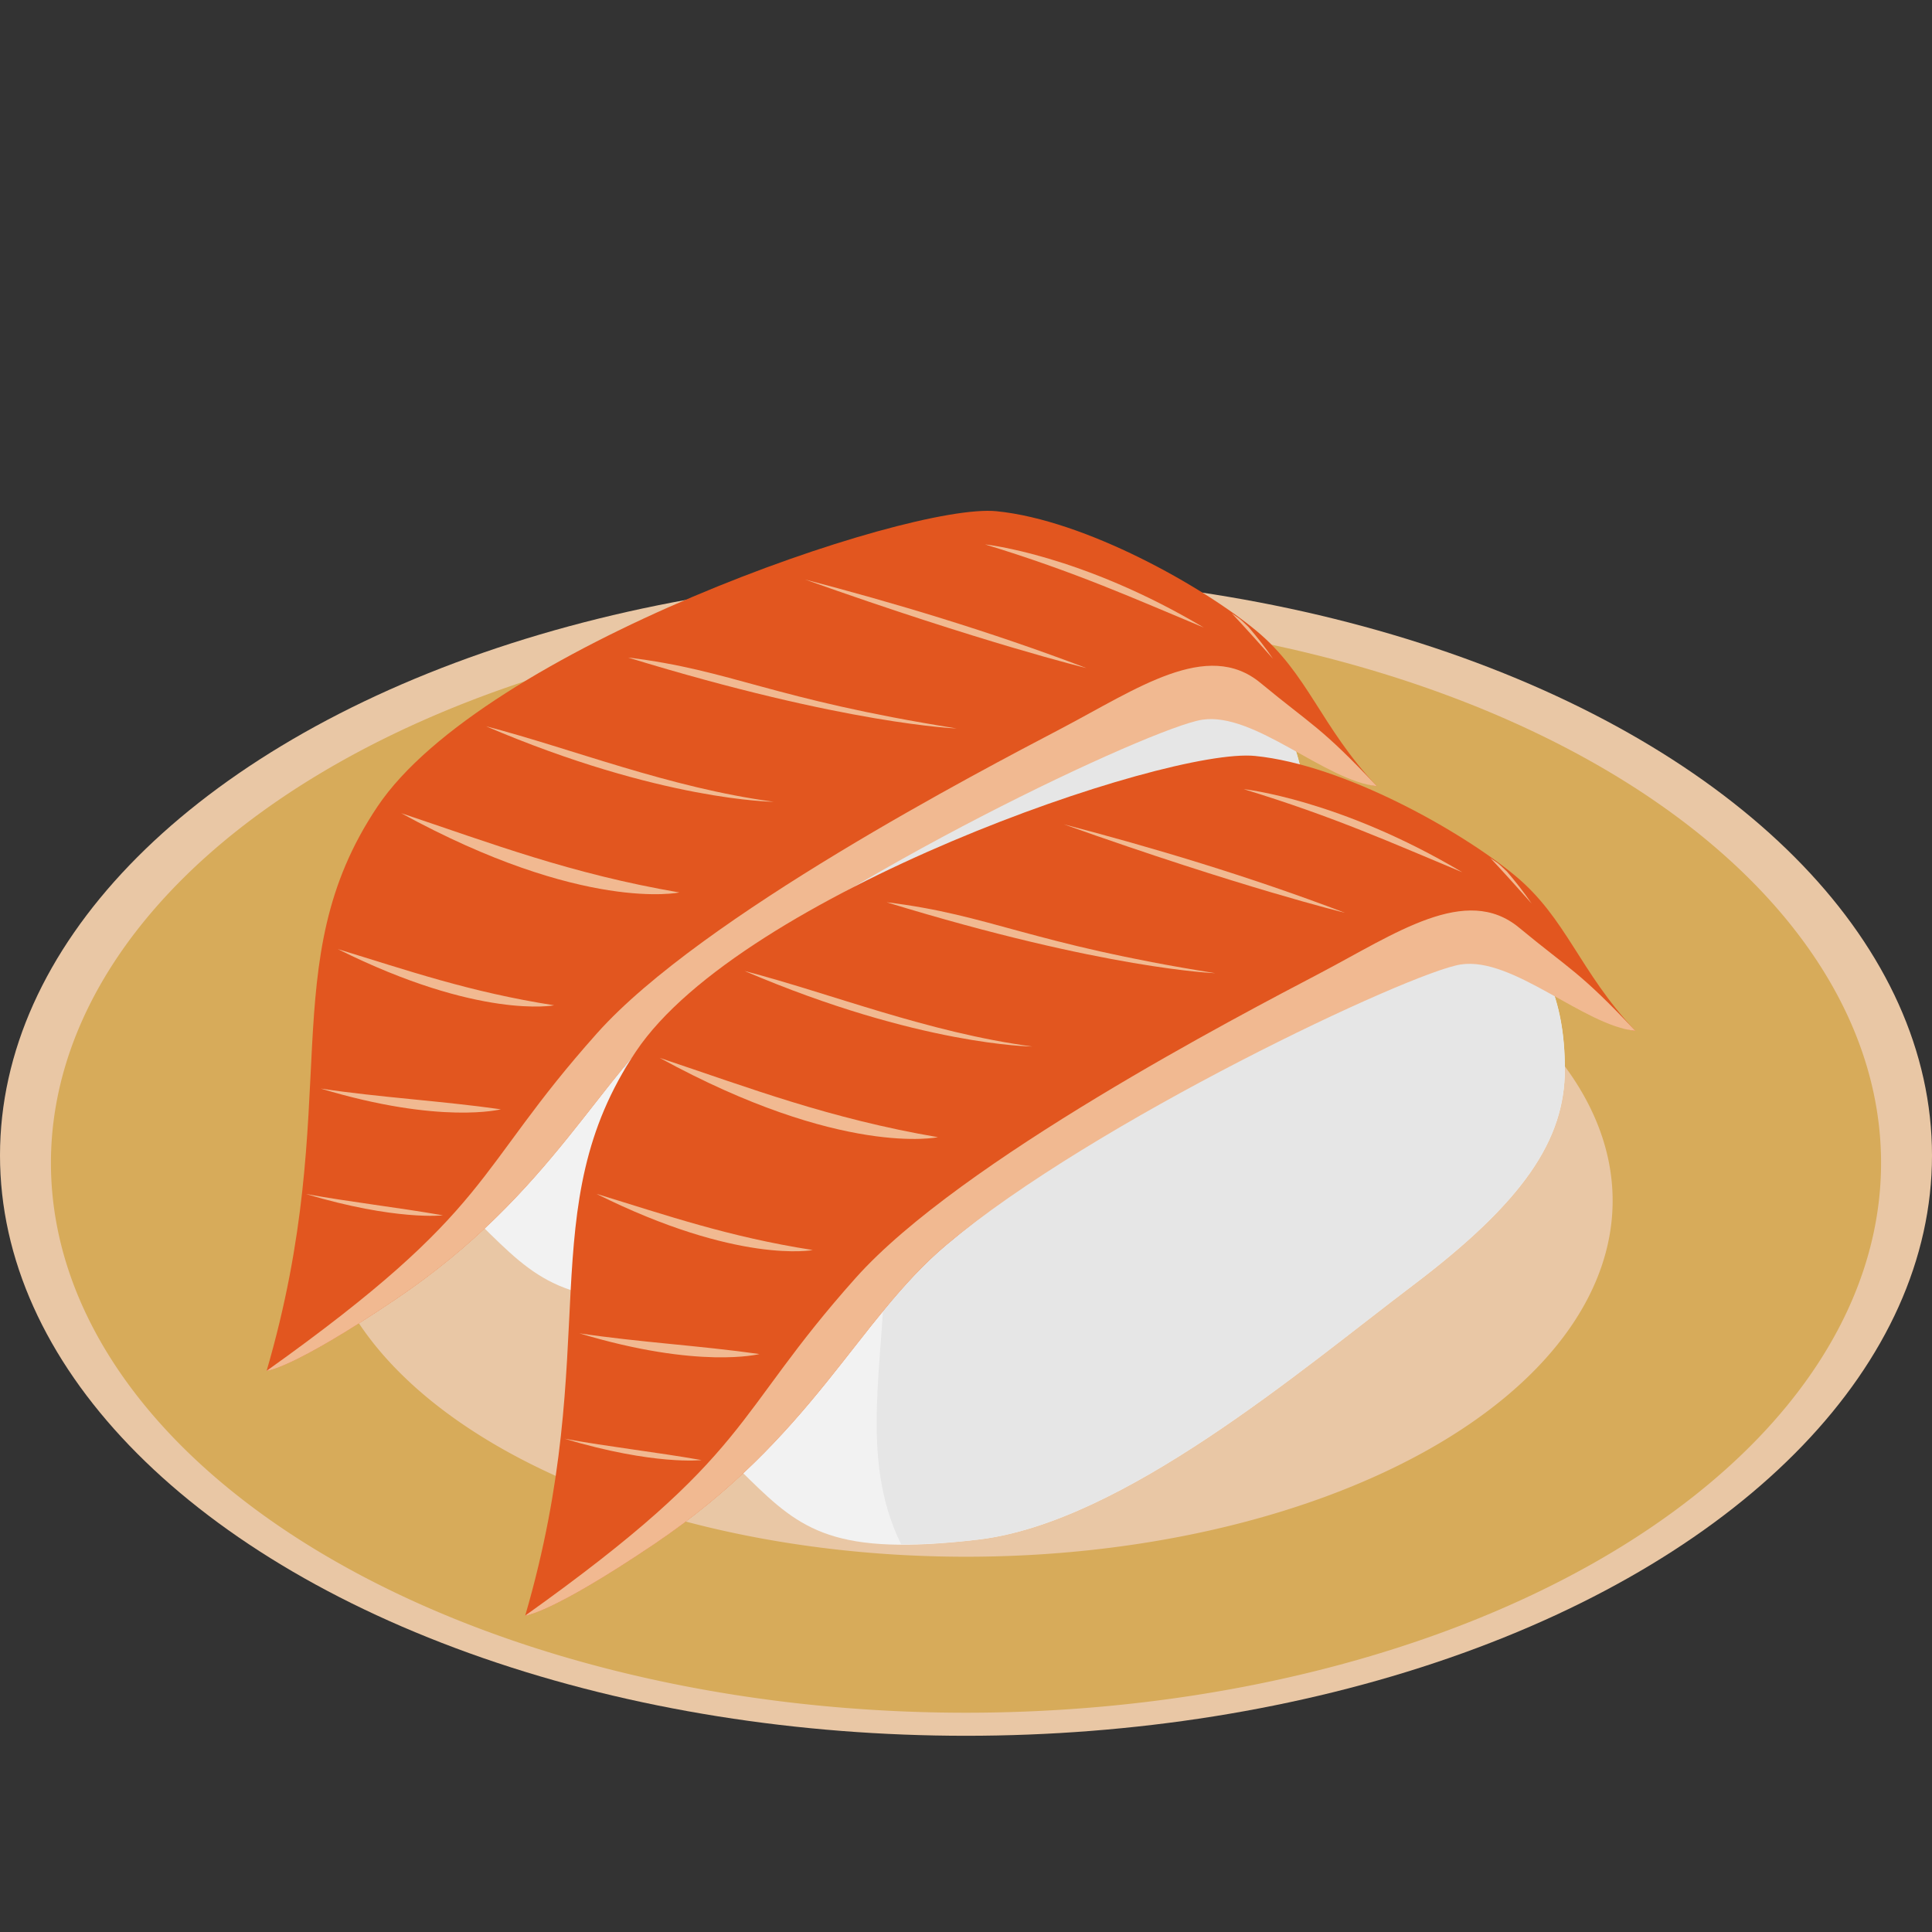 <?xml version="1.0" encoding="UTF-8" standalone="no"?>
<svg
   xmlns:dc="http://purl.org/dc/elements/1.1/"
   xmlns:cc="http://creativecommons.org/ns#"
   xmlns:rdf="http://www.w3.org/1999/02/22-rdf-syntax-ns#"
   xmlns:svg="http://www.w3.org/2000/svg"
   xmlns="http://www.w3.org/2000/svg"
   xmlns:sodipodi="http://sodipodi.sourceforge.net/DTD/sodipodi-0.dtd"
   xmlns:inkscape="http://www.inkscape.org/namespaces/inkscape"
   viewBox="0 0 512 512"
   xml:space="preserve"
   version="1.1"
   id="svg2"
   sodipodi:docname="salmon.svg"
   inkscape:version="0.92.2 5c3e80d, 2017-08-06"
   width="512"
   height="512"><rect x="0" y="0" width="512" height="512" fill="#333333" stroke="none"/><sodipodi:namedview
     pagecolor="#ffffff"
     bordercolor="#666666"
     borderopacity="1"
     objecttolerance="10"
     gridtolerance="10"
     guidetolerance="10"
     inkscape:pageopacity="0"
     inkscape:pageshadow="2"
     inkscape:window-width="1246"
     inkscape:window-height="1050"
     id="namedview12770"
     showgrid="false"
     inkscape:zoom="0.5"
     inkscape:cx="-208.56113"
     inkscape:cy="-3.0313859"
     inkscape:window-x="0"
     inkscape:window-y="28"
     inkscape:window-maximized="0"
     inkscape:current-layer="layer3" /><defs
     id="defs6"><inkscape:perspective
       sodipodi:type="inkscape:persp3d"
       inkscape:vp_x="0 : 0.5 : 1"
       inkscape:vp_y="0 : 22.222222 : 0"
       inkscape:vp_z="1 : 0.5 : 1"
       inkscape:persp3d-origin="0.5 : 0.33333333 : 1"
       id="perspective17668" /><clipPath
       id="clipPath16"
       clipPathUnits="userSpaceOnUse"><path
         id="path18"
         d="M 0,36 H 36 V 0 H 0 Z"
         inkscape:connector-curvature="0" /></clipPath><clipPath
       id="clipPath28"
       clipPathUnits="userSpaceOnUse"><path
         id="path30"
         d="M 2.442,20.978 C 2.264,20.911 2.11,20.797 1.995,20.646 v 0 C 0.755,19.012 -0.619,12.529 3,9 V 9 C 6.557,5.532 9.822,4.696 11.777,4.505 v 0 C 11.81,4.502 11.885,4.498 11.918,4.498 v 0 c 2.458,0 18.332,10.761 19.524,13.235 v 0 c 1.371,2.842 1.281,8.399 -1.98,10.298 v 0 c -0.395,0.23 -0.914,0.337 -1.633,0.337 v 0 c -5.581,0 -24.582,-7.088 -25.387,-7.39"
         inkscape:connector-curvature="0" /></clipPath><clipPath
       id="clipPath40"
       clipPathUnits="userSpaceOnUse"><path
         id="path42"
         d="M 0,36 H 36 V 0 H 0 Z"
         inkscape:connector-curvature="0" /></clipPath><clipPath
       id="clipPath16-3"
       clipPathUnits="userSpaceOnUse"><path
         inkscape:connector-curvature="0"
         id="path18-6"
         d="M 0,36 H 36 V 0 H 0 Z" /></clipPath><clipPath
       id="clipPath28-7"
       clipPathUnits="userSpaceOnUse"><path
         inkscape:connector-curvature="0"
         id="path30-5"
         d="M 2.442,20.978 C 2.264,20.911 2.11,20.797 1.995,20.646 v 0 C 0.755,19.012 -0.619,12.529 3,9 V 9 C 6.557,5.532 9.822,4.696 11.777,4.505 v 0 C 11.81,4.502 11.885,4.498 11.918,4.498 v 0 c 2.458,0 18.332,10.761 19.524,13.235 v 0 c 1.371,2.842 1.281,8.399 -1.98,10.298 v 0 c -0.395,0.23 -0.914,0.337 -1.633,0.337 v 0 c -5.581,0 -24.582,-7.088 -25.387,-7.39" /></clipPath><clipPath
       id="clipPath16-9"
       clipPathUnits="userSpaceOnUse"><path
         inkscape:connector-curvature="0"
         id="path18-3"
         d="M 0,36 H 36 V 0 H 0 Z" /></clipPath><clipPath
       id="clipPath28-6"
       clipPathUnits="userSpaceOnUse"><path
         inkscape:connector-curvature="0"
         id="path30-0"
         d="M 2.442,20.978 C 2.264,20.911 2.11,20.797 1.995,20.646 v 0 C 0.755,19.012 -0.619,12.529 3,9 V 9 C 6.557,5.532 9.822,4.696 11.777,4.505 v 0 C 11.81,4.502 11.885,4.498 11.918,4.498 v 0 c 2.458,0 18.332,10.761 19.524,13.235 v 0 c 1.371,2.842 1.281,8.399 -1.98,10.298 v 0 c -0.395,0.23 -0.914,0.337 -1.633,0.337 v 0 c -5.581,0 -24.582,-7.088 -25.387,-7.39" /></clipPath><clipPath
       id="clipPath16-9-3"
       clipPathUnits="userSpaceOnUse"><path
         inkscape:connector-curvature="0"
         id="path18-3-6"
         d="M 0,36 H 36 V 0 H 0 Z" /></clipPath><clipPath
       id="clipPath28-6-7"
       clipPathUnits="userSpaceOnUse"><path
         inkscape:connector-curvature="0"
         id="path30-0-5"
         d="M 2.442,20.978 C 2.264,20.911 2.11,20.797 1.995,20.646 v 0 C 0.755,19.012 -0.619,12.529 3,9 V 9 C 6.557,5.532 9.822,4.696 11.777,4.505 v 0 C 11.81,4.502 11.885,4.498 11.918,4.498 v 0 c 2.458,0 18.332,10.761 19.524,13.235 v 0 c 1.371,2.842 1.281,8.399 -1.98,10.298 v 0 c -0.395,0.23 -0.914,0.337 -1.633,0.337 v 0 c -5.581,0 -24.582,-7.088 -25.387,-7.39" /></clipPath><clipPath
       id="clipPath16-9-7"
       clipPathUnits="userSpaceOnUse"><path
         inkscape:connector-curvature="0"
         id="path18-3-9"
         d="M 0,36 H 36 V 0 H 0 Z" /></clipPath><clipPath
       id="clipPath28-6-2"
       clipPathUnits="userSpaceOnUse"><path
         inkscape:connector-curvature="0"
         id="path30-0-0"
         d="M 2.442,20.978 C 2.264,20.911 2.11,20.797 1.995,20.646 v 0 C 0.755,19.012 -0.619,12.529 3,9 V 9 C 6.557,5.532 9.822,4.696 11.777,4.505 v 0 C 11.81,4.502 11.885,4.498 11.918,4.498 v 0 c 2.458,0 18.332,10.761 19.524,13.235 v 0 c 1.371,2.842 1.281,8.399 -1.98,10.298 v 0 c -0.395,0.23 -0.914,0.337 -1.633,0.337 v 0 c -5.581,0 -24.582,-7.088 -25.387,-7.39" /></clipPath><clipPath
       id="clipPath16-9-78"
       clipPathUnits="userSpaceOnUse"><path
         inkscape:connector-curvature="0"
         id="path18-3-4"
         d="M 0,36 H 36 V 0 H 0 Z" /></clipPath><clipPath
       id="clipPath28-6-5"
       clipPathUnits="userSpaceOnUse"><path
         inkscape:connector-curvature="0"
         id="path30-0-03"
         d="M 2.442,20.978 C 2.264,20.911 2.11,20.797 1.995,20.646 v 0 C 0.755,19.012 -0.619,12.529 3,9 V 9 C 6.557,5.532 9.822,4.696 11.777,4.505 v 0 C 11.81,4.502 11.885,4.498 11.918,4.498 v 0 c 2.458,0 18.332,10.761 19.524,13.235 v 0 c 1.371,2.842 1.281,8.399 -1.98,10.298 v 0 c -0.395,0.23 -0.914,0.337 -1.633,0.337 v 0 c -5.581,0 -24.582,-7.088 -25.387,-7.39" /></clipPath><clipPath
       id="clipPath16-9-7-6"
       clipPathUnits="userSpaceOnUse"><path
         inkscape:connector-curvature="0"
         id="path18-3-9-1"
         d="M 0,36 H 36 V 0 H 0 Z" /></clipPath><clipPath
       id="clipPath28-6-2-0"
       clipPathUnits="userSpaceOnUse"><path
         inkscape:connector-curvature="0"
         id="path30-0-0-6"
         d="M 2.442,20.978 C 2.264,20.911 2.11,20.797 1.995,20.646 v 0 C 0.755,19.012 -0.619,12.529 3,9 V 9 C 6.557,5.532 9.822,4.696 11.777,4.505 v 0 C 11.81,4.502 11.885,4.498 11.918,4.498 v 0 c 2.458,0 18.332,10.761 19.524,13.235 v 0 c 1.371,2.842 1.281,8.399 -1.98,10.298 v 0 c -0.395,0.23 -0.914,0.337 -1.633,0.337 v 0 c -5.581,0 -24.582,-7.088 -25.387,-7.39" /></clipPath><clipPath
       id="clipPath16-9-78-4"
       clipPathUnits="userSpaceOnUse"><path
         inkscape:connector-curvature="0"
         id="path18-3-4-9"
         d="M 0,36 H 36 V 0 H 0 Z" /></clipPath><clipPath
       id="clipPath28-6-5-2"
       clipPathUnits="userSpaceOnUse"><path
         inkscape:connector-curvature="0"
         id="path30-0-03-0"
         d="M 2.442,20.978 C 2.264,20.911 2.11,20.797 1.995,20.646 v 0 C 0.755,19.012 -0.619,12.529 3,9 V 9 C 6.557,5.532 9.822,4.696 11.777,4.505 v 0 C 11.81,4.502 11.885,4.498 11.918,4.498 v 0 c 2.458,0 18.332,10.761 19.524,13.235 v 0 c 1.371,2.842 1.281,8.399 -1.98,10.298 v 0 c -0.395,0.23 -0.914,0.337 -1.633,0.337 v 0 c -5.581,0 -24.582,-7.088 -25.387,-7.39" /></clipPath><clipPath
       id="clipPath16-9-1"
       clipPathUnits="userSpaceOnUse"><path
         inkscape:connector-curvature="0"
         id="path18-3-0"
         d="M 0,36 H 36 V 0 H 0 Z" /></clipPath><clipPath
       id="clipPath28-6-3"
       clipPathUnits="userSpaceOnUse"><path
         inkscape:connector-curvature="0"
         id="path30-0-04"
         d="M 2.442,20.978 C 2.264,20.911 2.11,20.797 1.995,20.646 v 0 C 0.755,19.012 -0.619,12.529 3,9 V 9 C 6.557,5.532 9.822,4.696 11.777,4.505 v 0 C 11.81,4.502 11.885,4.498 11.918,4.498 v 0 c 2.458,0 18.332,10.761 19.524,13.235 v 0 c 1.371,2.842 1.281,8.399 -1.98,10.298 v 0 c -0.395,0.23 -0.914,0.337 -1.633,0.337 v 0 c -5.581,0 -24.582,-7.088 -25.387,-7.39" /></clipPath><clipPath
       id="clipPath16-4"
       clipPathUnits="userSpaceOnUse"><path
         inkscape:connector-curvature="0"
         id="path18-4"
         d="M 0,36 H 36 V 0 H 0 Z" /></clipPath><clipPath
       id="clipPath28-4"
       clipPathUnits="userSpaceOnUse"><path
         inkscape:connector-curvature="0"
         id="path30-7"
         d="M 2.442,20.978 C 2.264,20.911 2.11,20.797 1.995,20.646 v 0 C 0.755,19.012 -0.619,12.529 3,9 V 9 C 6.557,5.532 9.822,4.696 11.777,4.505 v 0 C 11.81,4.502 11.885,4.498 11.918,4.498 v 0 c 2.458,0 18.332,10.761 19.524,13.235 v 0 c 1.371,2.842 1.281,8.399 -1.98,10.298 v 0 c -0.395,0.23 -0.914,0.337 -1.633,0.337 v 0 c -5.581,0 -24.582,-7.088 -25.387,-7.39" /></clipPath></defs><g
     inkscape:groupmode="layer"
     id="layer3"
     inkscape:label="plate"
     style="display:inline"
     transform="translate(0,467)"><g
       style="display:inline"
       id="g1725"
       transform="translate(43.897,-364.073)"><ellipse
         ry="153.809"
         rx="256"
         cy="203.264"
         cx="212.103"
         id="path879"
         style="opacity:1;vector-effect:none;fill:#e9c7a5;fill-opacity:1;stroke:none;stroke-width:13.268;stroke-linecap:butt;stroke-linejoin:miter;stroke-miterlimit:4;stroke-dasharray:none;stroke-dashoffset:0;stroke-opacity:1" /><path
         inkscape:connector-curvature="0"
         id="path879-6"
         d="m 212.103,59.565 a 242.5,145.698 0 0 0 -242.5,145.699 242.5,145.698 0 0 0 242.5,145.697 242.5,145.698 0 0 0 242.5,-145.697 242.5,145.698 0 0 0 -242.5,-145.699 z m 0,61.338 A 171.365,94.36 0 0 1 383.468,215.264 171.365,94.36 0 0 1 212.103,309.623 171.365,94.36 0 0 1 40.737,215.264 171.365,94.36 0 0 1 212.103,120.903 Z"
         style="display:inline;opacity:1;vector-effect:none;fill:#d7ab5a;fill-opacity:1;stroke:none;stroke-width:12.568;stroke-linecap:butt;stroke-linejoin:miter;stroke-miterlimit:4;stroke-dasharray:none;stroke-dashoffset:0;stroke-opacity:1" /></g></g><g
     inkscape:groupmode="layer"
     id="layer2"
     inkscape:label="sushi2"
     style="display:inline"
     transform="translate(0,467)"><g
       transform="matrix(11.56,0,0,11.56,-72.63,-547.001)"
       style="display:inline"
       id="g1220-6"><g
         transform="translate(-0.596,0.596)"
         id="g967-1"><path
           style="opacity:1;vector-effect:none;fill:#f2f2f2;fill-opacity:1;stroke:none;stroke-width:0.965;stroke-linecap:butt;stroke-linejoin:miter;stroke-miterlimit:4;stroke-dasharray:none;stroke-dashoffset:0;stroke-opacity:1"
           d="m 29.827,20.553 c -3.096,0.563 -9.893,2.901 -12.21,4.318 -2.317,1.417 -2.115,4.052 -2.106,5.532 0.009,1.48 1.425,3.058 2.615,4.22 1.189,1.162 1.956,1.779 5.264,1.384 3.309,-0.396 7.404,-3.901 9.95,-5.826 2.545,-1.925 3.485,-3.338 3.485,-4.953 1.49e-4,-1.616 -0.493,-2.636 -1.524,-3.695 -1.032,-1.059 -2.376,-1.542 -5.473,-0.979 z"
           id="path886-8"
           inkscape:connector-curvature="0"
           sodipodi:nodetypes="zzzszzcsz" /><path
           style="opacity:1;vector-effect:none;fill:#e6e6e6;fill-opacity:1;stroke:none;stroke-width:1.002;stroke-linecap:butt;stroke-linejoin:miter;stroke-miterlimit:4;stroke-dasharray:none;stroke-dashoffset:0;stroke-opacity:1"
           d="m 31.844,20.32 c -0.578,0.017 -1.244,0.092 -2.018,0.232 -1.913,0.348 -5.236,1.374 -8.045,2.441 -1.088,2.069 -0.552,4.38 -0.554,6.729 8.54e-4,2.221 -0.596,4.411 0.382,6.395 0.503,0.003 1.074,-0.027 1.779,-0.111 3.309,-0.396 7.406,-3.901 9.951,-5.826 2.545,-1.925 3.485,-3.337 3.484,-4.953 1.49e-4,-1.616 -0.494,-2.636 -1.525,-3.695 -0.774,-0.794 -1.722,-1.263 -3.455,-1.211 z"
           id="path927-7"
           inkscape:connector-curvature="0"
           sodipodi:nodetypes="ccccccccsc" /></g><path
         sodipodi:nodetypes="cssscsssc"
         inkscape:connector-curvature="0"
         id="path12905-2-9"
         d="m 12.395,38.347 c 1.801,-6.179 0.127,-9.335 2.541,-12.936 2.414,-3.601 12.146,-6.976 14.192,-6.771 2.046,0.205 4.739,1.733 5.955,2.74 1.187,0.982 1.472,2.191 2.761,3.562 -1.187,-0.123 -3.049,-3.028 -4.113,-2.537 -1.064,0.491 -8.313,4.613 -11.681,7.442 -2.046,1.719 -3.06,4.407 -6.702,6.862 -2.389,1.61 -2.955,1.638 -2.955,1.638 z"
         style="opacity:1;fill:#e2561f;fill-opacity:1;stroke:none;stroke-width:0.021;stroke-linecap:round;stroke-linejoin:round;stroke-miterlimit:4;stroke-dasharray:0.125, 0.042;stroke-dashoffset:0;stroke-opacity:1" /><path
         sodipodi:nodetypes="cssscsssc"
         inkscape:connector-curvature="0"
         id="path12905-0-0-20"
         d="m 12.395,38.347 c 5.275,-3.759 4.69,-4.509 7.578,-7.743 2.392,-2.68 8.814,-6.024 10.635,-6.98 1.736,-0.912 3.353,-2.056 4.57,-1.049 1.187,0.982 1.379,0.997 2.668,2.368 -1.187,-0.123 -2.807,-1.706 -4.003,-1.523 -1.158,0.178 -8.422,3.599 -11.79,6.428 -2.046,1.719 -3.06,4.407 -6.702,6.862 -2.389,1.61 -2.955,1.638 -2.955,1.638 z"
         style="opacity:1;fill:#f1b991;fill-opacity:1;stroke:none;stroke-width:0.021;stroke-linecap:round;stroke-linejoin:round;stroke-miterlimit:4;stroke-dasharray:0.125, 0.042;stroke-dashoffset:0;stroke-opacity:1" /><path
         sodipodi:nodetypes="ccc"
         inkscape:connector-curvature="0"
         id="path1065-2"
         d="m 13.294,34.292 c 2.06,0.617 3.143,0.49 3.143,0.49 -1.04,-0.183 -2.119,-0.303 -3.143,-0.49 z"
         style="display:inline;opacity:1;vector-effect:none;fill:#f1b991;fill-opacity:1;stroke:none;stroke-width:0.888;stroke-linecap:butt;stroke-linejoin:miter;stroke-miterlimit:4;stroke-dasharray:none;stroke-dashoffset:0;stroke-opacity:1" /><path
         sodipodi:nodetypes="ccc"
         inkscape:connector-curvature="0"
         id="path1065-9-3"
         d="m 13.637,31.876 c 2.756,0.831 4.128,0.475 4.128,0.475 -1.37,-0.194 -2.779,-0.272 -4.128,-0.475 z"
         style="display:inline;opacity:1;vector-effect:none;fill:#f1b991;fill-opacity:1;stroke:none;stroke-width:1.341;stroke-linecap:butt;stroke-linejoin:miter;stroke-miterlimit:4;stroke-dasharray:none;stroke-dashoffset:0;stroke-opacity:1" /><path
         sodipodi:nodetypes="ccc"
         inkscape:connector-curvature="0"
         id="path1065-1-7"
         d="m 14.026,28.678 c 3.252,1.623 4.961,1.289 4.961,1.289 -1.946,-0.305 -3.345,-0.796 -4.961,-1.289 z"
         style="display:inline;opacity:1;vector-effect:none;fill:#f1b991;fill-opacity:1;stroke:none;stroke-width:1.81;stroke-linecap:butt;stroke-linejoin:miter;stroke-miterlimit:4;stroke-dasharray:none;stroke-dashoffset:0;stroke-opacity:1" /><path
         sodipodi:nodetypes="ccc"
         inkscape:connector-curvature="0"
         id="path1065-1-2-5"
         d="m 15.479,25.562 c 4.18,2.289 6.377,1.818 6.377,1.818 -2.502,-0.43 -4.3,-1.123 -6.377,-1.818 z"
         style="display:inline;opacity:1;vector-effect:none;fill:#f1b991;fill-opacity:1;stroke:none;stroke-width:2.437;stroke-linecap:butt;stroke-linejoin:miter;stroke-miterlimit:4;stroke-dasharray:none;stroke-dashoffset:0;stroke-opacity:1" /><path
         sodipodi:nodetypes="ccc"
         inkscape:connector-curvature="0"
         id="path1065-1-2-7-9"
         d="m 17.422,23.569 c 4.015,1.717 6.599,1.732 6.599,1.732 -2.403,-0.322 -4.604,-1.211 -6.599,-1.732 z"
         style="display:inline;opacity:1;vector-effect:none;fill:#f1b991;fill-opacity:1;stroke:none;stroke-width:2.068;stroke-linecap:butt;stroke-linejoin:miter;stroke-miterlimit:4;stroke-dasharray:none;stroke-dashoffset:0;stroke-opacity:1" /><path
         sodipodi:nodetypes="ccc"
         inkscape:connector-curvature="0"
         id="path1065-1-2-7-0-2"
         d="m 24.739,20.206 c 4.09,1.456 6.45,2.03 6.45,2.03 -2.217,-0.844 -4.455,-1.509 -6.45,-2.03 z"
         style="display:inline;opacity:1;vector-effect:none;fill:#f1b991;fill-opacity:1;stroke:none;stroke-width:2.068;stroke-linecap:butt;stroke-linejoin:miter;stroke-miterlimit:4;stroke-dasharray:none;stroke-dashoffset:0;stroke-opacity:1" /><path
         sodipodi:nodetypes="ccc"
         inkscape:connector-curvature="0"
         id="path1065-1-2-9-2"
         d="m 20.679,21.994 c 5.02,1.54 7.536,1.626 7.536,1.626 -4.278,-0.68 -5.137,-1.334 -7.536,-1.626 z"
         style="display:inline;opacity:1;vector-effect:none;fill:#f1b991;fill-opacity:1;stroke:none;stroke-width:2.675;stroke-linecap:butt;stroke-linejoin:miter;stroke-miterlimit:4;stroke-dasharray:none;stroke-dashoffset:0;stroke-opacity:1" /><path
         sodipodi:nodetypes="ccc"
         inkscape:connector-curvature="0"
         id="path1065-1-2-3-8"
         d="m 33.879,21.307 c -2.82,-1.678 -5.013,-1.906 -5.013,-1.906 2.087,0.637 3.424,1.245 5.013,1.906 z"
         style="display:inline;opacity:1;vector-effect:none;fill:#f1b991;fill-opacity:1;stroke:none;stroke-width:1.605;stroke-linecap:butt;stroke-linejoin:miter;stroke-miterlimit:4;stroke-dasharray:none;stroke-dashoffset:0;stroke-opacity:1" /><path
         inkscape:connector-curvature="0"
         id="path1065-1-2-3-0-9"
         d="m 34.521,20.98 c 0.332,0.355 0.633,0.692 0.947,1.045 -0.187,-0.276 -0.378,-0.513 -0.562,-0.729 -0.066,-0.061 -0.125,-0.124 -0.197,-0.184 -0.049,-0.041 -0.134,-0.09 -0.188,-0.133 z"
         style="display:inline;opacity:1;vector-effect:none;fill:#f1b991;fill-opacity:1;stroke:none;stroke-width:0.701;stroke-linecap:butt;stroke-linejoin:miter;stroke-miterlimit:4;stroke-dasharray:none;stroke-dashoffset:0;stroke-opacity:1" /></g></g><g
     inkscape:groupmode="layer"
     id="layer1"
     inkscape:label="sushi1"
     style="display:inline"
     transform="translate(0,467)"><g
       id="g1220"
       transform="matrix(11.56,0,0,11.56,-4.099,-482.143)"><g
         transform="translate(-0.596,0.596)"
         id="g967"><path
           style="opacity:1;vector-effect:none;fill:#f2f2f2;fill-opacity:1;stroke:none;stroke-width:0.965;stroke-linecap:butt;stroke-linejoin:miter;stroke-miterlimit:4;stroke-dasharray:none;stroke-dashoffset:0;stroke-opacity:1"
           d="m 29.827,20.553 c -3.096,0.563 -9.893,2.901 -12.21,4.318 -2.317,1.417 -2.115,4.052 -2.106,5.532 0.009,1.48 1.425,3.058 2.615,4.22 1.189,1.162 1.956,1.779 5.264,1.384 3.309,-0.396 7.404,-3.901 9.95,-5.826 2.545,-1.925 3.485,-3.338 3.485,-4.953 1.49e-4,-1.616 -0.493,-2.636 -1.524,-3.695 -1.032,-1.059 -2.376,-1.542 -5.473,-0.979 z"
           id="path886"
           inkscape:connector-curvature="0"
           sodipodi:nodetypes="zzzszzcsz" /><path
           style="opacity:1;vector-effect:none;fill:#e6e6e6;fill-opacity:1;stroke:none;stroke-width:1.002;stroke-linecap:butt;stroke-linejoin:miter;stroke-miterlimit:4;stroke-dasharray:none;stroke-dashoffset:0;stroke-opacity:1"
           d="m 31.844,20.32 c -0.578,0.017 -1.244,0.092 -2.018,0.232 -1.913,0.348 -5.236,1.374 -8.045,2.441 -1.088,2.069 -0.552,4.38 -0.554,6.729 8.54e-4,2.221 -0.596,4.411 0.382,6.395 0.503,0.003 1.074,-0.027 1.779,-0.111 3.309,-0.396 7.406,-3.901 9.951,-5.826 2.545,-1.925 3.485,-3.337 3.484,-4.953 1.49e-4,-1.616 -0.494,-2.636 -1.525,-3.695 -0.774,-0.794 -1.722,-1.263 -3.455,-1.211 z"
           id="path927"
           inkscape:connector-curvature="0"
           sodipodi:nodetypes="ccccccccsc" /></g><path
         sodipodi:nodetypes="cssscsssc"
         inkscape:connector-curvature="0"
         id="path12905-2"
         d="m 12.395,38.347 c 1.801,-6.179 0.127,-9.335 2.541,-12.936 2.414,-3.601 12.146,-6.976 14.192,-6.771 2.046,0.205 4.739,1.733 5.955,2.74 1.187,0.982 1.472,2.191 2.761,3.562 -1.187,-0.123 -3.049,-3.028 -4.113,-2.537 -1.064,0.491 -8.313,4.613 -11.681,7.442 -2.046,1.719 -3.06,4.407 -6.702,6.862 -2.389,1.61 -2.955,1.638 -2.955,1.638 z"
         style="opacity:1;fill:#e2561f;fill-opacity:1;stroke:none;stroke-width:0.021;stroke-linecap:round;stroke-linejoin:round;stroke-miterlimit:4;stroke-dasharray:0.125, 0.042;stroke-dashoffset:0;stroke-opacity:1" /><path
         sodipodi:nodetypes="cssscsssc"
         inkscape:connector-curvature="0"
         id="path12905-0-0"
         d="m 12.395,38.347 c 5.275,-3.759 4.69,-4.509 7.578,-7.743 2.392,-2.68 8.814,-6.024 10.635,-6.98 1.736,-0.912 3.353,-2.056 4.57,-1.049 1.187,0.982 1.379,0.997 2.668,2.368 -1.187,-0.123 -2.807,-1.706 -4.003,-1.523 -1.158,0.178 -8.422,3.599 -11.79,6.428 -2.046,1.719 -3.06,4.407 -6.702,6.862 -2.389,1.61 -2.955,1.638 -2.955,1.638 z"
         style="opacity:1;fill:#f1b991;fill-opacity:1;stroke:none;stroke-width:0.021;stroke-linecap:round;stroke-linejoin:round;stroke-miterlimit:4;stroke-dasharray:0.125, 0.042;stroke-dashoffset:0;stroke-opacity:1" /><path
         sodipodi:nodetypes="ccc"
         inkscape:connector-curvature="0"
         id="path1065"
         d="m 13.294,34.292 c 2.06,0.617 3.143,0.49 3.143,0.49 -1.04,-0.183 -2.119,-0.303 -3.143,-0.49 z"
         style="display:inline;opacity:1;vector-effect:none;fill:#f1b991;fill-opacity:1;stroke:none;stroke-width:0.888;stroke-linecap:butt;stroke-linejoin:miter;stroke-miterlimit:4;stroke-dasharray:none;stroke-dashoffset:0;stroke-opacity:1" /><path
         sodipodi:nodetypes="ccc"
         inkscape:connector-curvature="0"
         id="path1065-9"
         d="m 13.637,31.876 c 2.756,0.831 4.128,0.475 4.128,0.475 -1.37,-0.194 -2.779,-0.272 -4.128,-0.475 z"
         style="display:inline;opacity:1;vector-effect:none;fill:#f1b991;fill-opacity:1;stroke:none;stroke-width:1.341;stroke-linecap:butt;stroke-linejoin:miter;stroke-miterlimit:4;stroke-dasharray:none;stroke-dashoffset:0;stroke-opacity:1" /><path
         sodipodi:nodetypes="ccc"
         inkscape:connector-curvature="0"
         id="path1065-1"
         d="m 14.026,28.678 c 3.252,1.623 4.961,1.289 4.961,1.289 -1.946,-0.305 -3.345,-0.796 -4.961,-1.289 z"
         style="display:inline;opacity:1;vector-effect:none;fill:#f1b991;fill-opacity:1;stroke:none;stroke-width:1.81;stroke-linecap:butt;stroke-linejoin:miter;stroke-miterlimit:4;stroke-dasharray:none;stroke-dashoffset:0;stroke-opacity:1" /><path
         sodipodi:nodetypes="ccc"
         inkscape:connector-curvature="0"
         id="path1065-1-2"
         d="m 15.479,25.562 c 4.18,2.289 6.377,1.818 6.377,1.818 -2.502,-0.43 -4.3,-1.123 -6.377,-1.818 z"
         style="display:inline;opacity:1;vector-effect:none;fill:#f1b991;fill-opacity:1;stroke:none;stroke-width:2.437;stroke-linecap:butt;stroke-linejoin:miter;stroke-miterlimit:4;stroke-dasharray:none;stroke-dashoffset:0;stroke-opacity:1" /><path
         sodipodi:nodetypes="ccc"
         inkscape:connector-curvature="0"
         id="path1065-1-2-7"
         d="m 17.422,23.569 c 4.015,1.717 6.599,1.732 6.599,1.732 -2.403,-0.322 -4.604,-1.211 -6.599,-1.732 z"
         style="display:inline;opacity:1;vector-effect:none;fill:#f1b991;fill-opacity:1;stroke:none;stroke-width:2.068;stroke-linecap:butt;stroke-linejoin:miter;stroke-miterlimit:4;stroke-dasharray:none;stroke-dashoffset:0;stroke-opacity:1" /><path
         sodipodi:nodetypes="ccc"
         inkscape:connector-curvature="0"
         id="path1065-1-2-7-0"
         d="m 24.739,20.206 c 4.09,1.456 6.45,2.03 6.45,2.03 -2.217,-0.844 -4.455,-1.509 -6.45,-2.03 z"
         style="display:inline;opacity:1;vector-effect:none;fill:#f1b991;fill-opacity:1;stroke:none;stroke-width:2.068;stroke-linecap:butt;stroke-linejoin:miter;stroke-miterlimit:4;stroke-dasharray:none;stroke-dashoffset:0;stroke-opacity:1" /><path
         sodipodi:nodetypes="ccc"
         inkscape:connector-curvature="0"
         id="path1065-1-2-9"
         d="m 20.679,21.994 c 5.02,1.54 7.536,1.626 7.536,1.626 -4.278,-0.68 -5.137,-1.334 -7.536,-1.626 z"
         style="display:inline;opacity:1;vector-effect:none;fill:#f1b991;fill-opacity:1;stroke:none;stroke-width:2.675;stroke-linecap:butt;stroke-linejoin:miter;stroke-miterlimit:4;stroke-dasharray:none;stroke-dashoffset:0;stroke-opacity:1" /><path
         sodipodi:nodetypes="ccc"
         inkscape:connector-curvature="0"
         id="path1065-1-2-3"
         d="m 33.879,21.307 c -2.82,-1.678 -5.013,-1.906 -5.013,-1.906 2.087,0.637 3.424,1.245 5.013,1.906 z"
         style="display:inline;opacity:1;vector-effect:none;fill:#f1b991;fill-opacity:1;stroke:none;stroke-width:1.605;stroke-linecap:butt;stroke-linejoin:miter;stroke-miterlimit:4;stroke-dasharray:none;stroke-dashoffset:0;stroke-opacity:1" /><path
         inkscape:connector-curvature="0"
         id="path1065-1-2-3-0"
         d="m 34.521,20.98 c 0.332,0.355 0.633,0.692 0.947,1.045 -0.187,-0.276 -0.378,-0.513 -0.562,-0.729 -0.066,-0.061 -0.125,-0.124 -0.197,-0.184 -0.049,-0.041 -0.134,-0.09 -0.188,-0.133 z"
         style="display:inline;opacity:1;vector-effect:none;fill:#f1b991;fill-opacity:1;stroke:none;stroke-width:0.701;stroke-linecap:butt;stroke-linejoin:miter;stroke-miterlimit:4;stroke-dasharray:none;stroke-dashoffset:0;stroke-opacity:1" /></g></g></svg>